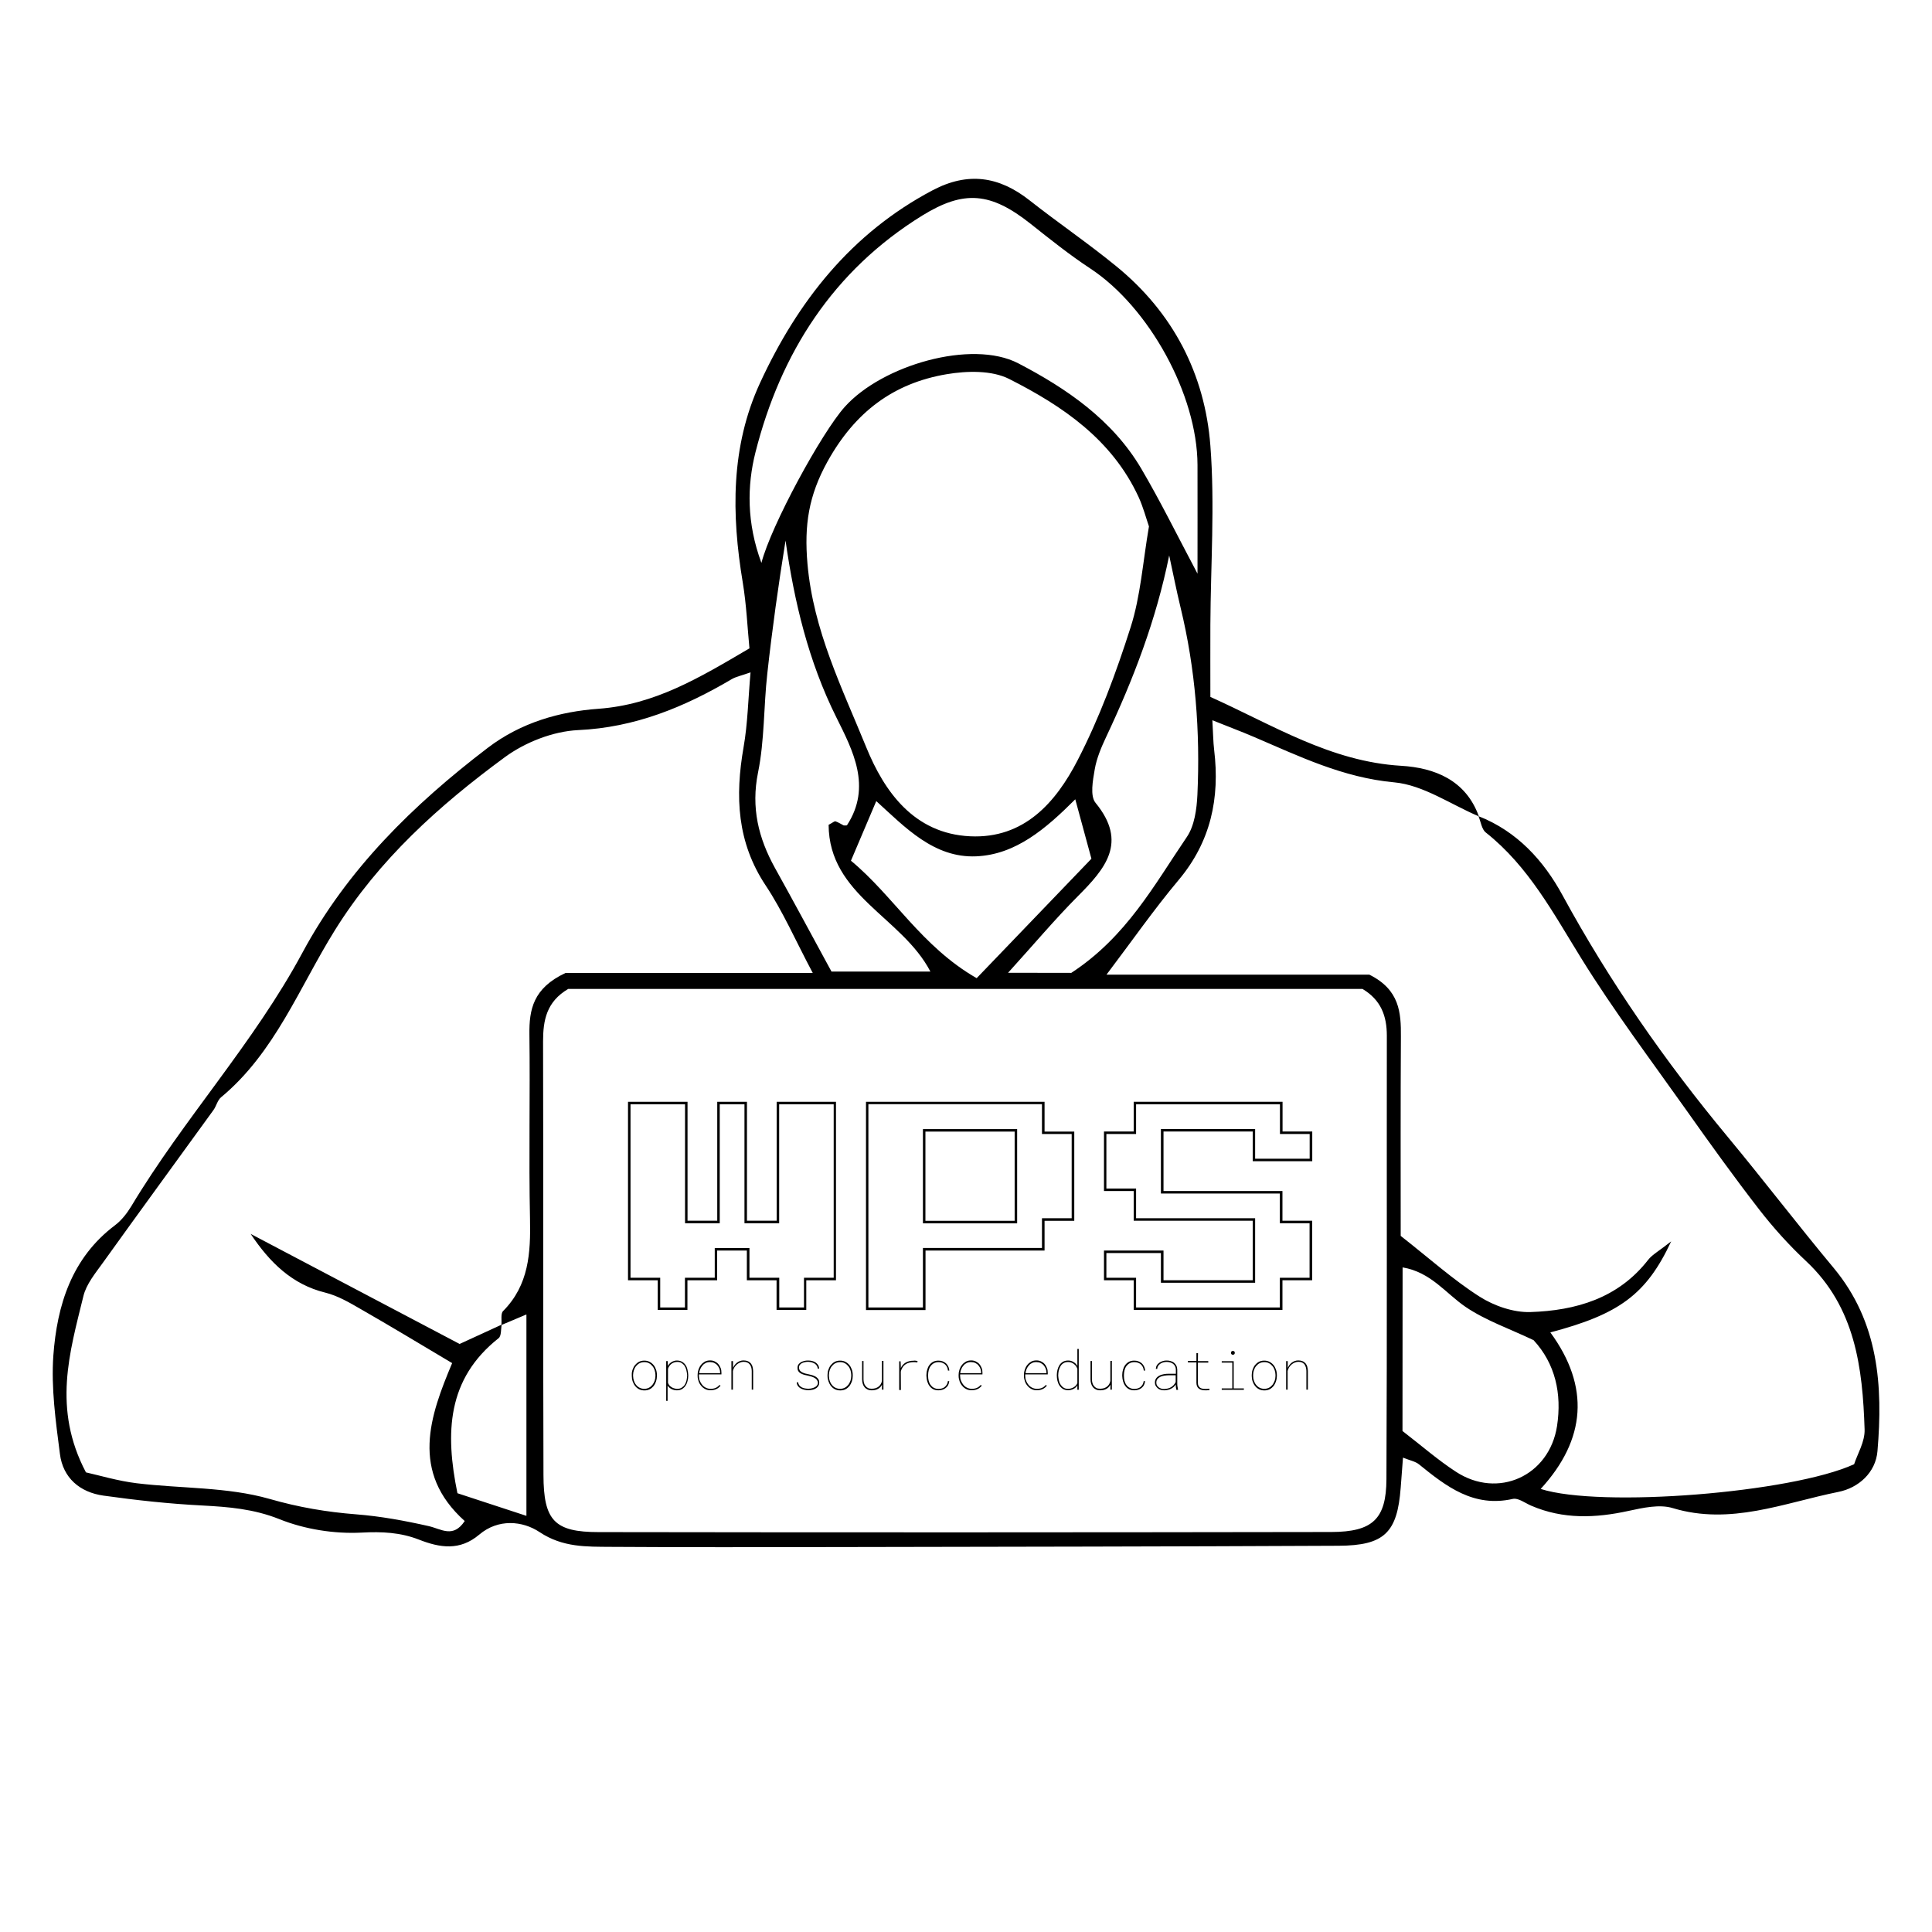 <?xml version="1.0" encoding="utf-8"?>
<!-- Generator: Adobe Illustrator 24.1.3, SVG Export Plug-In . SVG Version: 6.00 Build 0)  -->
<svg version="1.1" id="Layer_1" xmlns="http://www.w3.org/2000/svg" xmlns:xlink="http://www.w3.org/1999/xlink" x="0px" y="0px"
	 viewBox="0 0 193.78 193.78" style="enable-background:new 0 0 193.78 193.78;" xml:space="preserve">
<style type="text/css">
	.st0{fill:#FFFFFF;}
</style>
<g>
	<g>
		<path d="M148.29,81.86c3.88,1.52,6.55,4.47,8.44,7.95c4.71,8.65,10.29,16.67,16.57,24.23c3.6,4.34,7.02,8.82,10.63,13.15
			c4.5,5.42,4.94,11.8,4.38,18.36c-0.18,2.15-1.9,3.69-3.93,4.09c-5.46,1.1-10.81,3.38-16.61,1.62c-1.32-0.4-2.97-0.03-4.41,0.28
			c-3.33,0.73-6.58,0.86-9.78-0.52c-0.61-0.26-1.3-0.8-1.84-0.68c-3.93,0.89-6.67-1.24-9.42-3.47c-0.36-0.29-0.88-0.38-1.6-0.67
			c-0.09,1.13-0.16,2.07-0.23,3.02c-0.34,4.5-1.63,5.8-6.24,5.82c-16.82,0.08-33.65,0.1-50.47,0.13c-7.5,0.01-14.99,0.03-22.49-0.02
			c-2.46-0.02-4.84,0.07-7.17-1.48c-1.71-1.14-4.15-1.36-6.05,0.25c-1.95,1.65-3.94,1.33-6.06,0.5c-1.85-0.72-3.7-0.81-5.75-0.7
			c-2.73,0.14-5.7-0.33-8.24-1.35c-2.58-1.03-5.1-1.23-7.76-1.37c-3.31-0.17-6.61-0.53-9.89-0.99c-2.35-0.33-4.06-1.77-4.36-4.18
			c-0.42-3.27-0.89-6.61-0.66-9.86c0.37-5.05,1.83-9.8,6.19-13.08c0.65-0.49,1.19-1.19,1.62-1.89c5.27-8.79,12.3-16.38,17.17-25.44
			c4.5-8.37,11.1-14.83,18.59-20.55c3.36-2.56,7.24-3.64,11.11-3.92c5.63-0.41,10.06-3.07,15.14-6.06c-0.2-2.07-0.3-4.36-0.67-6.6
			c-1.14-6.84-1.22-13.63,1.74-20.04c3.77-8.16,9.14-15,17.31-19.31c3.55-1.87,6.66-1.39,9.71,1.01c2.87,2.26,5.9,4.32,8.72,6.63
			c5.67,4.63,8.87,10.79,9.42,17.97c0.46,5.96,0.03,11.99,0,17.98c-0.01,2.32,0,4.65,0,7.23c6.32,2.84,12.06,6.49,19.15,6.91
			c3.32,0.2,6.47,1.42,7.78,5.07c-2.82-1.19-5.57-3.14-8.48-3.41c-5.15-0.47-9.55-2.62-14.11-4.57c-1.26-0.54-2.55-1.02-4.14-1.66
			c0.08,1.33,0.08,2.16,0.18,2.98c0.58,4.83-0.33,9.19-3.56,13.04c-2.46,2.93-4.66,6.09-7.24,9.5c9.27,0,18.09,0,26.37,0
			c3.03,1.51,3.18,3.79,3.16,6.22c-0.04,6.82-0.02,13.63-0.02,19.98c2.91,2.28,5.27,4.41,7.91,6.09c1.46,0.93,3.4,1.6,5.09,1.55
			c4.56-0.15,8.82-1.37,11.83-5.25c0.41-0.52,1.06-0.86,2.3-1.84c-2.5,5.35-5.24,7.31-12.12,9.13c3.98,5.43,3.59,10.73-0.97,15.7
			c6,1.92,25.18,0.39,31.44-2.48c0.32-1,1.09-2.25,1.05-3.48c-0.2-6.2-0.93-12.27-5.87-16.89c-1.69-1.58-3.27-3.33-4.69-5.16
			c-2.54-3.28-4.97-6.66-7.36-10.04c-3.55-5.01-7.25-9.93-10.48-15.14c-2.81-4.53-5.29-9.24-9.58-12.64
			C148.62,83.2,148.53,82.43,148.29,81.86z M50.32,132.86c-0.09,0.46-0.02,1.13-0.31,1.36c-5.18,4.1-5.37,9.48-4.13,15.55
			c2.16,0.71,4.31,1.41,6.92,2.27c0-7.12,0-13.67,0-20.2c-0.79,0.33-1.65,0.7-2.51,1.06c0.05-0.48-0.09-1.14,0.17-1.4
			c2.59-2.61,2.77-5.83,2.7-9.25c-0.13-6.16,0.02-12.33-0.06-18.49c-0.03-2.5,0.37-4.65,3.62-6.17c7.54,0,15.83,0,24.8,0
			c-1.75-3.3-3-6.18-4.71-8.76c-2.9-4.35-3.09-8.96-2.23-13.88c0.42-2.39,0.46-4.85,0.7-7.51c-0.94,0.33-1.45,0.43-1.87,0.67
			c-4.78,2.82-9.72,4.86-15.43,5.12c-2.51,0.12-5.31,1.22-7.35,2.72C44.03,80.8,38,86.22,33.59,93.3
			c-3.57,5.73-6.01,12.27-11.42,16.76c-0.36,0.3-0.47,0.88-0.76,1.28c-3.69,5.1-7.41,10.18-11.08,15.3
			c-0.76,1.06-1.68,2.16-1.97,3.38c-1.37,5.61-3.11,11.26,0.26,17.66c1.35,0.3,3.2,0.86,5.09,1.09c4.45,0.54,9.08,0.36,13.32,1.57
			c2.92,0.84,5.74,1.32,8.71,1.55c2.44,0.19,4.87,0.64,7.26,1.18c1.27,0.29,2.45,1.24,3.61-0.51c-5.5-4.93-3.48-10.57-1.26-15.84
			c-3.2-1.9-6.15-3.69-9.14-5.4c-1.14-0.66-2.33-1.36-3.59-1.67c-3.33-0.82-5.57-3.03-7.48-5.89c7.14,3.76,14.28,7.53,20.96,11.04
			C48,133.93,49.16,133.39,50.32,132.86z M56.99,99.19c-2.18,1.29-2.52,3.14-2.52,5.26c0.04,14.5-0.01,28.99,0.04,43.49
			c0.01,4.57,1.1,5.73,5.53,5.73c24.5,0.04,48.99,0.03,73.49-0.01c4.14-0.01,5.51-1.29,5.53-5.29c0.07-14.83,0.02-29.66,0.04-44.49
			c0-1.97-0.58-3.58-2.44-4.69C110.1,99.19,83.45,99.19,56.99,99.19z M115.24,52.8c-0.28-0.81-0.57-1.92-1.04-2.95
			c-2.66-5.76-7.62-9.13-12.98-11.84c-1.74-0.88-4.22-0.82-6.25-0.48c-5.37,0.9-9.22,3.81-11.97,8.76
			c-1.89,3.41-2.35,6.37-2.01,10.27c0.59,6.69,3.48,12.46,5.89,18.38c1.8,4.42,4.77,8.67,10.42,8.94c5.42,0.26,8.6-3.4,10.78-7.62
			c2.19-4.24,3.87-8.79,5.32-13.34C114.4,59.8,114.62,56.42,115.24,52.8z M120.11,57.54c0-3.92,0.01-7.41,0-10.9
			c-0.02-7.07-4.88-15.85-10.77-19.72c-2.08-1.37-4.03-2.93-5.98-4.48c-3.98-3.15-6.65-3.41-10.84-0.83
			c-8.96,5.53-14.23,13.81-16.75,23.77c-0.84,3.33-0.89,7.06,0.6,11.08c0.98-3.78,6.04-13.06,8.35-15.64
			c3.75-4.2,12.75-6.8,17.41-4.38c4.84,2.52,9.44,5.66,12.33,10.55C116.39,50.27,118.07,53.69,120.11,57.54z M107.45,97.58
			c5.54-3.62,8.33-8.84,11.59-13.63c0.77-1.13,0.99-2.79,1.06-4.23c0.29-6.33-0.19-12.61-1.69-18.79c-0.42-1.73-0.76-3.48-1.14-5.22
			c-1.31,6.48-3.59,12.41-6.32,18.2c-0.49,1.04-0.96,2.15-1.15,3.27c-0.19,1.1-0.48,2.65,0.08,3.34c3.27,3.98,0.97,6.62-1.79,9.39
			c-2.27,2.28-4.35,4.76-6.98,7.66C103.9,97.58,105.72,97.58,107.45,97.58z M83.4,97.45c3.36,0,6.58,0,9.92,0
			c-2.85-5.48-10.17-7.64-10.21-14.72c0.43-0.23,0.59-0.38,0.69-0.35c0.29,0.1,0.55,0.27,0.82,0.41c0.12-0.01,0.31,0.03,0.34-0.03
			c2.51-3.87,0.56-7.52-1.07-10.8c-2.81-5.64-4.22-11.58-5.1-17.74c-0.72,4.47-1.34,8.9-1.83,13.35c-0.37,3.3-0.27,6.68-0.93,9.92
			c-0.71,3.52,0.04,6.56,1.69,9.55C79.57,90.36,81.37,93.72,83.4,97.45z M140.67,143.53c1.92,1.48,3.55,2.91,5.35,4.08
			c4.22,2.77,9.37,0.44,10.15-4.57c0.5-3.27-0.18-6.27-2.35-8.62c-2.41-1.15-4.8-1.97-6.81-3.33c-2-1.36-3.48-3.49-6.33-3.97
			C140.67,132.63,140.67,137.92,140.67,143.53z M85.35,86.33c4.27,3.53,7.08,8.61,12.61,11.78c3.83-3.98,7.58-7.89,11.51-11.98
			c-0.54-1.98-1.04-3.81-1.62-5.96c-2.97,2.97-5.98,5.55-9.94,5.72c-4.23,0.18-7.12-2.9-10.02-5.54
			C87.04,82.36,86.27,84.16,85.35,86.33z"/>
		<g>
			<g>
				<path d="M83.62,110.76v17.4h-2.73h-0.25v0.25v2.73h-2.48v-2.73v-0.25H77.9h-2.73v-2.73v-0.25h-0.25h-2.98h-0.25v0.25v2.73h-2.73
					H68.7v0.25v2.73h-2.48v-2.73v-0.25h-0.25h-2.73v-17.4h5.47v11.68v0.25h0.25h2.98h0.25v-0.25v-11.68h2.48v11.68v0.25h0.25h2.98
					h0.25v-0.25v-11.68H83.62 M83.87,110.51H77.9v11.93h-2.98v-11.93h-2.98v11.93h-2.98v-11.93h-5.97v17.9h2.98v2.98h2.98v-2.98
					h2.98v-2.98h2.98v2.98h2.98v2.98h2.98v-2.98h2.98V110.51L83.87,110.51z"/>
			</g>
			<g>
				<path d="M104.51,110.76v2.73v0.25h0.25h2.73v8.45h-2.73h-0.25v0.25v2.73H92.82h-0.25v0.25v5.72h-5.47v-20.39H104.51
					 M92.57,122.7h0.25h8.95h0.25v-0.25v-8.95v-0.25h-0.25h-8.95h-0.25v0.25v8.95V122.7 M104.76,110.51h-17.9v20.89h5.97v-5.97
					h11.94v-2.98h2.98v-8.95h-2.98V110.51L104.76,110.51z M92.82,122.45v-8.95h8.95v8.95H92.82L92.82,122.45z"/>
			</g>
			<g>
				<path d="M128.38,110.76v2.73v0.25h0.25h2.73v2.48h-5.47v-2.73v-0.25h-0.25h-8.95h-0.25v0.25v5.97v0.25h0.25h11.68v2.73v0.25
					h0.25h2.73v5.47h-2.73h-0.25v0.25v2.73h-14.42v-2.73v-0.25h-0.25h-2.73v-2.48h5.47v2.73v0.25h0.25h8.95h0.25v-0.25v-5.97v-0.25
					h-0.25h-11.69v-2.73v-0.25h-0.25h-2.73v-5.47h2.73h0.25v-0.25v-2.73H128.38 M128.63,110.51h-14.92v2.98h-2.98v5.97h2.98v2.98
					h11.94v5.97h-8.95v-2.98h-5.97v2.98h2.98v2.98h14.92v-2.98h2.98v-5.97h-2.98v-2.98h-11.93v-5.97h8.95v2.98h5.97v-2.98h-2.98
					V110.51L128.63,110.51z"/>
			</g>
		</g>
		<g>
			<path d="M63.45,137.37c0.06-0.17,0.14-0.33,0.25-0.46c0.11-0.13,0.24-0.24,0.39-0.32c0.16-0.08,0.33-0.12,0.53-0.12
				s0.38,0.04,0.53,0.12c0.16,0.08,0.29,0.19,0.4,0.32c0.11,0.13,0.19,0.29,0.25,0.46s0.09,0.35,0.09,0.54v0.11
				c0,0.18-0.03,0.36-0.09,0.54c-0.06,0.17-0.14,0.33-0.24,0.46c-0.11,0.13-0.24,0.24-0.39,0.32c-0.16,0.08-0.33,0.12-0.53,0.12
				s-0.38-0.04-0.54-0.12c-0.16-0.08-0.29-0.19-0.39-0.32c-0.11-0.13-0.19-0.29-0.25-0.46s-0.09-0.35-0.09-0.54v-0.11
				C63.36,137.72,63.39,137.54,63.45,137.37z M63.58,138.49c0.05,0.16,0.12,0.29,0.22,0.41c0.09,0.12,0.21,0.22,0.35,0.29
				c0.14,0.07,0.3,0.11,0.47,0.11c0.18,0,0.33-0.04,0.47-0.11c0.14-0.07,0.25-0.17,0.35-0.29c0.09-0.12,0.17-0.26,0.22-0.41
				c0.05-0.15,0.08-0.31,0.08-0.48v-0.11c0-0.16-0.03-0.32-0.08-0.47c-0.05-0.16-0.12-0.29-0.22-0.41c-0.1-0.12-0.21-0.22-0.35-0.29
				c-0.14-0.08-0.3-0.11-0.47-0.11s-0.33,0.04-0.47,0.11c-0.14,0.07-0.25,0.17-0.35,0.29c-0.1,0.12-0.17,0.26-0.22,0.41
				c-0.05,0.16-0.08,0.31-0.08,0.47v0.11C63.51,138.18,63.53,138.34,63.58,138.49z"/>
			<path d="M66.84,136.52h0.14V137c0.05-0.08,0.11-0.16,0.17-0.22s0.14-0.12,0.22-0.17s0.16-0.08,0.25-0.11
				c0.09-0.03,0.18-0.04,0.27-0.04c0.19,0,0.35,0.04,0.49,0.11c0.13,0.07,0.25,0.17,0.34,0.29c0.11,0.14,0.19,0.31,0.23,0.5
				c0.05,0.19,0.07,0.38,0.08,0.57v0.06c0,0.17-0.02,0.34-0.07,0.52c-0.04,0.18-0.11,0.34-0.2,0.47c-0.09,0.14-0.2,0.25-0.35,0.34
				c-0.14,0.09-0.32,0.13-0.52,0.13c-0.09,0-0.17-0.01-0.26-0.03s-0.17-0.05-0.26-0.09c-0.08-0.04-0.16-0.09-0.23-0.15
				c-0.07-0.06-0.13-0.13-0.18-0.2v1.53h-0.14V136.52z M68.84,137.42c-0.04-0.17-0.11-0.32-0.2-0.46c-0.08-0.1-0.18-0.19-0.29-0.26
				s-0.26-0.1-0.43-0.1c-0.1,0-0.21,0.02-0.3,0.05c-0.1,0.03-0.19,0.08-0.27,0.14c-0.08,0.06-0.15,0.13-0.21,0.22
				c-0.06,0.08-0.11,0.18-0.14,0.28v1.42c0.04,0.1,0.09,0.18,0.15,0.25c0.07,0.07,0.14,0.14,0.23,0.19s0.17,0.09,0.27,0.11
				c0.1,0.03,0.19,0.04,0.28,0.04c0.18,0,0.33-0.04,0.45-0.12s0.22-0.17,0.3-0.29c0.08-0.13,0.14-0.27,0.18-0.44
				s0.05-0.32,0.06-0.48v-0.06C68.91,137.76,68.88,137.59,68.84,137.42z"/>
			<path d="M70.75,139.33c-0.16-0.08-0.3-0.18-0.41-0.32c-0.12-0.13-0.21-0.29-0.27-0.46c-0.06-0.17-0.1-0.35-0.1-0.54v-0.12
				c0-0.18,0.03-0.35,0.09-0.53c0.06-0.17,0.14-0.33,0.25-0.46c0.11-0.14,0.24-0.24,0.39-0.33c0.15-0.08,0.33-0.12,0.52-0.12
				c0.17,0,0.33,0.03,0.47,0.1c0.14,0.07,0.26,0.15,0.36,0.27c0.1,0.11,0.17,0.25,0.23,0.39s0.08,0.31,0.08,0.47v0.17h-2.26v0.16
				c0,0.17,0.03,0.33,0.09,0.48s0.14,0.29,0.24,0.41c0.1,0.12,0.22,0.22,0.37,0.29c0.14,0.07,0.3,0.11,0.48,0.11
				c0.18,0,0.34-0.03,0.49-0.09c0.15-0.06,0.28-0.17,0.4-0.3l0.1,0.07c-0.12,0.16-0.27,0.28-0.44,0.35
				c-0.17,0.08-0.36,0.11-0.56,0.11C71.09,139.45,70.91,139.41,70.75,139.33z M70.8,136.7c-0.13,0.06-0.24,0.14-0.33,0.25
				c-0.09,0.1-0.17,0.22-0.23,0.36c-0.06,0.13-0.1,0.27-0.11,0.42h2.1v-0.03c0-0.14-0.02-0.28-0.07-0.41
				c-0.05-0.13-0.12-0.24-0.2-0.34s-0.19-0.18-0.31-0.24s-0.26-0.09-0.4-0.09C71.07,136.61,70.92,136.64,70.8,136.7z"/>
			<path d="M73.37,136.52h0.15v0.69c0.05-0.11,0.1-0.21,0.17-0.3c0.07-0.09,0.15-0.17,0.24-0.24c0.09-0.07,0.19-0.12,0.3-0.16
				c0.11-0.04,0.23-0.06,0.35-0.06c0.17,0,0.31,0.03,0.43,0.08c0.12,0.05,0.22,0.13,0.3,0.22c0.08,0.1,0.14,0.21,0.17,0.34
				s0.06,0.27,0.06,0.43l0,1.86H75.4v-1.86c0-0.13-0.02-0.26-0.05-0.37s-0.08-0.21-0.15-0.3c-0.07-0.08-0.15-0.15-0.25-0.19
				c-0.1-0.05-0.23-0.07-0.37-0.07c-0.13,0-0.25,0.03-0.37,0.08s-0.22,0.12-0.32,0.2c-0.09,0.08-0.17,0.18-0.24,0.29
				c-0.07,0.11-0.11,0.23-0.14,0.35v1.87h-0.15V136.52z"/>
			<path d="M81.94,138.41c-0.06-0.08-0.13-0.14-0.21-0.19c-0.1-0.06-0.21-0.11-0.34-0.15c-0.13-0.04-0.24-0.07-0.34-0.09
				c-0.13-0.03-0.25-0.05-0.36-0.08c-0.11-0.03-0.22-0.07-0.34-0.13c-0.1-0.05-0.19-0.12-0.26-0.22c-0.07-0.09-0.1-0.21-0.1-0.36
				c0-0.13,0.03-0.24,0.1-0.34c0.07-0.09,0.16-0.17,0.26-0.23c0.1-0.05,0.21-0.09,0.33-0.12c0.12-0.03,0.24-0.04,0.35-0.04
				c0.14,0,0.27,0.01,0.4,0.04s0.25,0.08,0.35,0.14c0.1,0.07,0.19,0.15,0.26,0.25c0.07,0.1,0.11,0.23,0.12,0.38h-0.15
				c0-0.12-0.04-0.23-0.1-0.31c-0.06-0.09-0.14-0.16-0.23-0.21c-0.1-0.05-0.2-0.09-0.31-0.12c-0.11-0.02-0.22-0.04-0.33-0.04
				c-0.09,0-0.19,0.01-0.29,0.03c-0.1,0.02-0.2,0.05-0.29,0.09c-0.09,0.04-0.17,0.1-0.23,0.18c-0.06,0.07-0.09,0.17-0.09,0.28
				c0,0.11,0.03,0.2,0.08,0.28c0.06,0.08,0.13,0.14,0.23,0.19c0.1,0.05,0.21,0.1,0.33,0.13c0.12,0.03,0.23,0.05,0.32,0.07
				c0.11,0.02,0.23,0.06,0.36,0.09c0.13,0.04,0.24,0.09,0.35,0.15c0.1,0.06,0.19,0.14,0.26,0.24s0.1,0.22,0.1,0.36
				c0,0.12-0.03,0.23-0.08,0.32c-0.06,0.09-0.12,0.16-0.2,0.22c-0.12,0.08-0.25,0.14-0.4,0.17c-0.15,0.03-0.29,0.05-0.42,0.05
				c-0.13,0-0.27-0.02-0.4-0.05s-0.26-0.08-0.37-0.14c-0.11-0.06-0.2-0.14-0.27-0.24c-0.07-0.1-0.11-0.22-0.12-0.36h0.15
				c0.01,0.13,0.06,0.23,0.12,0.31c0.07,0.08,0.15,0.15,0.25,0.2c0.1,0.05,0.2,0.08,0.32,0.1c0.12,0.02,0.23,0.03,0.34,0.03
				c0.12,0,0.25-0.02,0.37-0.05c0.13-0.03,0.24-0.08,0.35-0.15c0.07-0.05,0.13-0.11,0.17-0.18c0.04-0.07,0.06-0.15,0.06-0.24
				C82.02,138.58,81.99,138.49,81.94,138.41z"/>
			<path d="M83.09,137.37c0.06-0.17,0.14-0.33,0.25-0.46c0.11-0.13,0.24-0.24,0.39-0.32s0.33-0.12,0.53-0.12s0.38,0.04,0.53,0.12
				c0.16,0.08,0.29,0.19,0.4,0.32c0.11,0.13,0.19,0.29,0.25,0.46s0.09,0.35,0.09,0.54v0.11c0,0.18-0.03,0.36-0.09,0.54
				c-0.06,0.17-0.14,0.33-0.24,0.46c-0.11,0.13-0.24,0.24-0.39,0.32c-0.16,0.08-0.33,0.12-0.53,0.12s-0.38-0.04-0.54-0.12
				s-0.29-0.19-0.39-0.32c-0.11-0.13-0.19-0.29-0.25-0.46S83,138.2,83,138.01v-0.11C83,137.72,83.03,137.54,83.09,137.37z
				 M83.22,138.49c0.05,0.16,0.12,0.29,0.22,0.41c0.09,0.12,0.21,0.22,0.35,0.29c0.14,0.07,0.3,0.11,0.47,0.11
				c0.18,0,0.33-0.04,0.47-0.11c0.14-0.07,0.25-0.17,0.35-0.29c0.09-0.12,0.17-0.26,0.22-0.41c0.05-0.15,0.08-0.31,0.08-0.48v-0.11
				c0-0.16-0.03-0.32-0.08-0.47c-0.05-0.16-0.12-0.29-0.22-0.41c-0.1-0.12-0.21-0.22-0.35-0.29c-0.14-0.08-0.3-0.11-0.47-0.11
				s-0.33,0.04-0.47,0.11c-0.14,0.07-0.25,0.17-0.35,0.29c-0.1,0.12-0.17,0.26-0.22,0.41c-0.05,0.16-0.08,0.31-0.08,0.47v0.11
				C83.14,138.18,83.17,138.34,83.22,138.49z"/>
			<path d="M88.47,138.88c-0.09,0.18-0.22,0.32-0.4,0.42c-0.17,0.1-0.38,0.15-0.63,0.15c-0.17,0-0.31-0.03-0.43-0.09
				c-0.12-0.06-0.22-0.13-0.3-0.23c-0.08-0.1-0.14-0.21-0.18-0.35c-0.04-0.13-0.06-0.28-0.06-0.44v-1.83h0.14v1.83
				c0,0.13,0.02,0.26,0.05,0.37c0.03,0.12,0.08,0.22,0.15,0.3c0.07,0.09,0.15,0.16,0.25,0.21s0.23,0.07,0.37,0.07
				c0.14,0,0.27-0.02,0.38-0.05c0.12-0.04,0.22-0.09,0.31-0.16c0.09-0.07,0.16-0.15,0.22-0.25c0.06-0.1,0.1-0.21,0.12-0.33l0-2h0.15
				v2.88h-0.15L88.47,138.88z"/>
			<path d="M91.85,136.48c0.06,0.01,0.13,0.02,0.18,0.03l-0.02,0.14c-0.05-0.01-0.11-0.02-0.17-0.02c-0.06-0.01-0.13-0.01-0.19-0.01
				c-0.15,0-0.29,0.02-0.43,0.05c-0.14,0.03-0.27,0.09-0.38,0.16c-0.12,0.08-0.22,0.17-0.3,0.3c-0.08,0.12-0.15,0.27-0.19,0.45
				l0.01,1.84h-0.17v-2.88h0.14l0.02,0.5v0.18c0.11-0.24,0.27-0.42,0.49-0.55c0.22-0.13,0.49-0.19,0.8-0.19
				C91.72,136.46,91.79,136.47,91.85,136.48z"/>
			<path d="M94.47,139.26c0.11-0.03,0.21-0.08,0.29-0.15c0.08-0.07,0.15-0.15,0.21-0.25s0.09-0.21,0.1-0.33h0.14
				c-0.01,0.14-0.05,0.27-0.11,0.39c-0.06,0.12-0.14,0.21-0.24,0.29c-0.1,0.08-0.21,0.14-0.34,0.18s-0.26,0.06-0.4,0.06
				c-0.2,0-0.38-0.04-0.53-0.12c-0.15-0.08-0.27-0.19-0.37-0.33c-0.1-0.13-0.17-0.29-0.22-0.46c-0.05-0.17-0.07-0.35-0.08-0.53
				v-0.11c0-0.18,0.03-0.36,0.08-0.53c0.05-0.17,0.12-0.33,0.22-0.46c0.1-0.13,0.22-0.24,0.37-0.32c0.15-0.08,0.33-0.12,0.53-0.12
				c0.15,0,0.29,0.02,0.42,0.07c0.13,0.05,0.24,0.12,0.34,0.2c0.1,0.09,0.17,0.19,0.23,0.32c0.06,0.12,0.09,0.26,0.11,0.41h-0.14
				c-0.01-0.13-0.04-0.25-0.09-0.35c-0.05-0.11-0.12-0.2-0.2-0.27c-0.09-0.07-0.18-0.13-0.29-0.17s-0.23-0.06-0.36-0.06
				c-0.18,0-0.34,0.04-0.47,0.11c-0.13,0.07-0.24,0.17-0.33,0.29c-0.09,0.12-0.15,0.26-0.19,0.42c-0.04,0.16-0.06,0.31-0.06,0.47
				v0.11c0,0.17,0.02,0.33,0.06,0.48c0.04,0.15,0.1,0.29,0.19,0.41c0.09,0.12,0.19,0.22,0.33,0.29c0.13,0.07,0.29,0.11,0.48,0.11
				C94.24,139.31,94.36,139.29,94.47,139.26z"/>
			<path d="M96.93,139.33c-0.16-0.08-0.3-0.18-0.41-0.32c-0.12-0.13-0.21-0.29-0.27-0.46c-0.06-0.17-0.1-0.35-0.1-0.54v-0.12
				c0-0.18,0.03-0.35,0.09-0.53c0.06-0.17,0.14-0.33,0.25-0.46c0.11-0.14,0.24-0.24,0.39-0.33c0.15-0.08,0.33-0.12,0.52-0.12
				c0.17,0,0.33,0.03,0.47,0.1c0.14,0.07,0.26,0.15,0.36,0.27c0.1,0.11,0.17,0.25,0.23,0.39s0.08,0.31,0.08,0.47v0.17H96.3v0.16
				c0,0.17,0.03,0.33,0.09,0.48s0.14,0.29,0.24,0.41c0.1,0.12,0.22,0.22,0.37,0.29c0.14,0.07,0.3,0.11,0.48,0.11
				c0.18,0,0.34-0.03,0.49-0.09c0.15-0.06,0.28-0.17,0.4-0.3l0.1,0.07c-0.12,0.16-0.27,0.28-0.44,0.35
				c-0.17,0.08-0.36,0.11-0.56,0.11C97.27,139.45,97.09,139.41,96.93,139.33z M96.98,136.7c-0.13,0.06-0.24,0.14-0.33,0.25
				c-0.09,0.1-0.17,0.22-0.23,0.36c-0.06,0.13-0.1,0.27-0.11,0.42h2.1v-0.03c0-0.14-0.02-0.28-0.07-0.41
				c-0.05-0.13-0.12-0.24-0.2-0.34s-0.19-0.18-0.31-0.24s-0.26-0.09-0.4-0.09C97.25,136.61,97.11,136.64,96.98,136.7z"/>
			<path d="M103.48,139.33c-0.16-0.08-0.3-0.18-0.41-0.32c-0.12-0.13-0.21-0.29-0.27-0.46c-0.06-0.17-0.1-0.35-0.1-0.54v-0.12
				c0-0.18,0.03-0.35,0.09-0.53c0.06-0.17,0.14-0.33,0.25-0.46c0.11-0.14,0.24-0.24,0.39-0.33c0.15-0.08,0.33-0.12,0.52-0.12
				c0.17,0,0.33,0.03,0.47,0.1c0.14,0.07,0.26,0.15,0.36,0.27c0.1,0.11,0.17,0.25,0.23,0.39s0.08,0.31,0.08,0.47v0.17h-2.26v0.16
				c0,0.17,0.03,0.33,0.09,0.48s0.14,0.29,0.24,0.41c0.1,0.12,0.22,0.22,0.37,0.29c0.14,0.07,0.3,0.11,0.48,0.11
				c0.18,0,0.34-0.03,0.49-0.09c0.15-0.06,0.28-0.17,0.4-0.3l0.1,0.07c-0.12,0.16-0.27,0.28-0.44,0.35
				c-0.17,0.08-0.36,0.11-0.56,0.11C103.82,139.45,103.64,139.41,103.48,139.33z M103.53,136.7c-0.13,0.06-0.24,0.14-0.33,0.25
				c-0.09,0.1-0.17,0.22-0.23,0.36c-0.06,0.13-0.1,0.27-0.11,0.42h2.1v-0.03c0-0.14-0.02-0.28-0.07-0.41
				c-0.05-0.13-0.12-0.24-0.2-0.34s-0.19-0.18-0.31-0.24s-0.26-0.09-0.4-0.09C103.8,136.61,103.65,136.64,103.53,136.7z"/>
			<path d="M106.06,137.42c0.04-0.17,0.1-0.32,0.18-0.46c0.09-0.15,0.21-0.27,0.35-0.36c0.15-0.09,0.33-0.14,0.55-0.14
				c0.19,0,0.37,0.05,0.53,0.15c0.17,0.1,0.3,0.23,0.39,0.4v-1.71h0.14v4.09h-0.14v-0.43c-0.1,0.16-0.24,0.28-0.41,0.36
				c-0.17,0.08-0.35,0.12-0.52,0.12c-0.21,0-0.38-0.05-0.53-0.14c-0.14-0.09-0.26-0.21-0.35-0.35c-0.09-0.14-0.15-0.3-0.19-0.47
				c-0.04-0.17-0.06-0.34-0.06-0.51v-0.06C106,137.76,106.02,137.6,106.06,137.42z M106.2,138.43c0.03,0.15,0.08,0.3,0.16,0.42
				c0.08,0.13,0.18,0.24,0.3,0.32c0.12,0.09,0.28,0.13,0.47,0.13c0.19,0,0.37-0.05,0.55-0.15c0.18-0.1,0.31-0.25,0.38-0.43v-1.42
				c-0.07-0.21-0.19-0.38-0.36-0.5c-0.17-0.13-0.36-0.19-0.57-0.19c-0.19,0-0.35,0.04-0.48,0.13c-0.13,0.08-0.23,0.19-0.3,0.33
				c-0.07,0.13-0.13,0.27-0.16,0.42c-0.03,0.15-0.05,0.3-0.05,0.45v0.06C106.15,138.13,106.17,138.28,106.2,138.43z"/>
			<path d="M111.38,138.88c-0.09,0.18-0.22,0.32-0.4,0.42c-0.17,0.1-0.38,0.15-0.63,0.15c-0.17,0-0.31-0.03-0.43-0.09
				c-0.12-0.06-0.22-0.13-0.3-0.23c-0.08-0.1-0.14-0.21-0.18-0.35s-0.06-0.28-0.06-0.44v-1.83h0.14v1.83c0,0.13,0.02,0.26,0.05,0.37
				s0.08,0.22,0.15,0.3c0.07,0.09,0.15,0.16,0.25,0.21c0.1,0.05,0.23,0.07,0.37,0.07c0.14,0,0.27-0.02,0.38-0.05
				c0.12-0.04,0.22-0.09,0.31-0.16c0.09-0.07,0.16-0.15,0.22-0.25s0.1-0.21,0.12-0.33l0-2h0.15v2.88h-0.15L111.38,138.88z"/>
			<path d="M114.11,139.26c0.11-0.03,0.21-0.08,0.29-0.15c0.08-0.07,0.15-0.15,0.21-0.25c0.05-0.1,0.09-0.21,0.1-0.33h0.14
				c-0.01,0.14-0.05,0.27-0.11,0.39c-0.06,0.12-0.14,0.21-0.24,0.29c-0.1,0.08-0.21,0.14-0.34,0.18s-0.26,0.06-0.4,0.06
				c-0.2,0-0.38-0.04-0.53-0.12c-0.15-0.08-0.28-0.19-0.37-0.33c-0.1-0.13-0.17-0.29-0.22-0.46c-0.05-0.17-0.07-0.35-0.08-0.53
				v-0.11c0-0.18,0.03-0.36,0.08-0.53c0.05-0.17,0.12-0.33,0.22-0.46c0.1-0.13,0.22-0.24,0.37-0.32c0.15-0.08,0.32-0.12,0.53-0.12
				c0.15,0,0.29,0.02,0.42,0.07s0.24,0.12,0.34,0.2c0.1,0.09,0.17,0.19,0.23,0.32c0.06,0.12,0.09,0.26,0.11,0.41h-0.14
				c-0.01-0.13-0.04-0.25-0.09-0.35c-0.05-0.11-0.12-0.2-0.2-0.27c-0.08-0.07-0.18-0.13-0.29-0.17s-0.23-0.06-0.36-0.06
				c-0.18,0-0.34,0.04-0.47,0.11c-0.13,0.07-0.24,0.17-0.33,0.29c-0.09,0.12-0.15,0.26-0.19,0.42s-0.06,0.31-0.06,0.47v0.11
				c0,0.17,0.02,0.33,0.06,0.48s0.1,0.29,0.19,0.41c0.08,0.12,0.19,0.22,0.33,0.29c0.13,0.07,0.29,0.11,0.48,0.11
				C113.88,139.31,114,139.29,114.11,139.26z"/>
			<path d="M117.94,139.13c-0.01-0.09-0.01-0.18-0.01-0.27c-0.06,0.1-0.14,0.18-0.22,0.26c-0.09,0.07-0.18,0.14-0.28,0.18
				c-0.1,0.05-0.21,0.09-0.32,0.11c-0.11,0.03-0.23,0.04-0.35,0.04c-0.12,0-0.23-0.02-0.34-0.05c-0.11-0.03-0.21-0.08-0.29-0.15
				c-0.08-0.07-0.15-0.15-0.21-0.25s-0.08-0.21-0.08-0.33c0-0.17,0.04-0.31,0.13-0.43c0.08-0.11,0.19-0.2,0.33-0.27
				c0.13-0.07,0.28-0.11,0.44-0.14c0.16-0.03,0.33-0.04,0.49-0.04h0.71v-0.42c0-0.13-0.03-0.24-0.08-0.34
				c-0.05-0.1-0.12-0.17-0.2-0.24c-0.08-0.06-0.18-0.11-0.29-0.14c-0.11-0.03-0.22-0.05-0.34-0.05c-0.11,0-0.21,0.01-0.33,0.04
				s-0.21,0.07-0.3,0.13c-0.09,0.06-0.17,0.13-0.23,0.22s-0.09,0.19-0.1,0.31l-0.14,0c0.01-0.14,0.04-0.26,0.11-0.37
				s0.16-0.19,0.26-0.26c0.1-0.07,0.22-0.12,0.35-0.16c0.13-0.04,0.25-0.05,0.38-0.05c0.14,0,0.28,0.02,0.4,0.06
				s0.24,0.09,0.33,0.17c0.1,0.08,0.17,0.17,0.23,0.29c0.06,0.11,0.08,0.25,0.09,0.4v1.44c0,0.1,0.01,0.19,0.03,0.28
				c0.02,0.09,0.03,0.18,0.05,0.28l0,0.02h-0.17C117.97,139.31,117.95,139.22,117.94,139.13z M117.12,139.27
				c0.12-0.03,0.23-0.07,0.33-0.13c0.1-0.06,0.19-0.13,0.27-0.22c0.08-0.09,0.15-0.19,0.2-0.3v-0.68h-0.7
				c-0.14,0-0.29,0.02-0.45,0.04s-0.3,0.07-0.42,0.13c-0.11,0.06-0.2,0.13-0.27,0.23c-0.07,0.09-0.1,0.21-0.1,0.35
				c0,0.1,0.02,0.19,0.07,0.27c0.05,0.08,0.11,0.15,0.18,0.2c0.07,0.05,0.16,0.09,0.25,0.12c0.09,0.03,0.18,0.04,0.27,0.04
				C116.88,139.31,117,139.3,117.12,139.27z"/>
			<path d="M120.15,136.52h1.04v0.15h-1.04v2.05c0,0.11,0.02,0.21,0.06,0.28c0.04,0.08,0.09,0.14,0.15,0.18
				c0.06,0.05,0.14,0.08,0.23,0.1c0.09,0.02,0.18,0.03,0.28,0.03c0.05,0,0.09,0,0.14,0c0.05,0,0.09,0,0.14-0.01
				c0.02,0,0.05,0,0.07-0.01c0.03,0,0.05,0,0.07-0.01l0.03,0.14c-0.03,0-0.05,0.01-0.08,0.01c-0.02,0-0.05,0.01-0.07,0.01
				c-0.05,0-0.1,0.01-0.14,0.01s-0.1,0-0.15,0c-0.13,0-0.25-0.01-0.35-0.04s-0.2-0.07-0.28-0.13s-0.14-0.13-0.18-0.23
				c-0.04-0.09-0.07-0.21-0.07-0.35v-2.05h-0.85v-0.15H120v-0.78h0.16L120.15,136.52z"/>
			<path d="M123.74,136.52v2.74h1.02v0.14h-2.22v-0.14h1.06v-2.59h-1.06v-0.14H123.74z M123.48,135.62
				c0.01-0.02,0.02-0.04,0.03-0.06c0.01-0.02,0.03-0.03,0.06-0.04c0.02-0.01,0.05-0.02,0.09-0.02c0.04,0,0.07,0,0.09,0.02
				c0.02,0.01,0.04,0.02,0.06,0.04c0.01,0.02,0.02,0.04,0.03,0.06c0.01,0.02,0.01,0.05,0.01,0.07c0,0.05-0.01,0.09-0.04,0.13
				s-0.08,0.06-0.15,0.06c-0.07,0-0.12-0.02-0.15-0.06c-0.03-0.04-0.04-0.08-0.04-0.13C123.47,135.67,123.47,135.65,123.48,135.62z"
				/>
			<path d="M125.64,137.37c0.06-0.17,0.14-0.33,0.24-0.46c0.11-0.13,0.24-0.24,0.39-0.32s0.33-0.12,0.53-0.12
				c0.2,0,0.38,0.04,0.53,0.12c0.16,0.08,0.29,0.19,0.4,0.32c0.11,0.13,0.19,0.29,0.25,0.46c0.06,0.17,0.09,0.35,0.09,0.54v0.11
				c0,0.18-0.03,0.36-0.09,0.54c-0.06,0.17-0.14,0.33-0.24,0.46c-0.11,0.13-0.24,0.24-0.39,0.32c-0.16,0.08-0.33,0.12-0.53,0.12
				c-0.2,0-0.38-0.04-0.54-0.12s-0.29-0.19-0.39-0.32c-0.11-0.13-0.19-0.29-0.25-0.46c-0.06-0.17-0.09-0.35-0.09-0.54v-0.11
				C125.55,137.72,125.58,137.54,125.64,137.37z M125.77,138.49c0.05,0.16,0.12,0.29,0.22,0.41c0.09,0.12,0.21,0.22,0.35,0.29
				c0.14,0.07,0.3,0.11,0.47,0.11s0.33-0.04,0.47-0.11c0.14-0.07,0.25-0.17,0.35-0.29c0.09-0.12,0.17-0.26,0.22-0.41
				s0.08-0.31,0.08-0.48v-0.11c0-0.16-0.03-0.32-0.08-0.47c-0.05-0.16-0.12-0.29-0.22-0.41c-0.1-0.12-0.21-0.22-0.35-0.29
				c-0.14-0.08-0.3-0.11-0.47-0.11s-0.33,0.04-0.47,0.11c-0.14,0.07-0.25,0.17-0.35,0.29c-0.1,0.12-0.17,0.26-0.22,0.41
				s-0.08,0.31-0.08,0.47v0.11C125.69,138.18,125.72,138.34,125.77,138.49z"/>
			<path d="M129.01,136.52h0.15v0.69c0.05-0.11,0.1-0.21,0.17-0.3c0.07-0.09,0.15-0.17,0.24-0.24c0.09-0.07,0.19-0.12,0.3-0.16
				c0.11-0.04,0.23-0.06,0.35-0.06c0.17,0,0.31,0.03,0.43,0.08c0.12,0.05,0.22,0.13,0.3,0.22c0.08,0.1,0.14,0.21,0.17,0.34
				c0.04,0.13,0.06,0.27,0.06,0.43l0,1.86h-0.15v-1.86c0-0.13-0.02-0.26-0.05-0.37c-0.03-0.11-0.08-0.21-0.14-0.3
				c-0.07-0.08-0.15-0.15-0.25-0.19c-0.1-0.05-0.23-0.07-0.37-0.07c-0.13,0-0.25,0.03-0.37,0.08s-0.22,0.12-0.32,0.2
				c-0.09,0.08-0.17,0.18-0.24,0.29c-0.07,0.11-0.11,0.23-0.14,0.35v1.87h-0.15V136.52z"/>
		</g>
	</g>
</g>
</svg>
